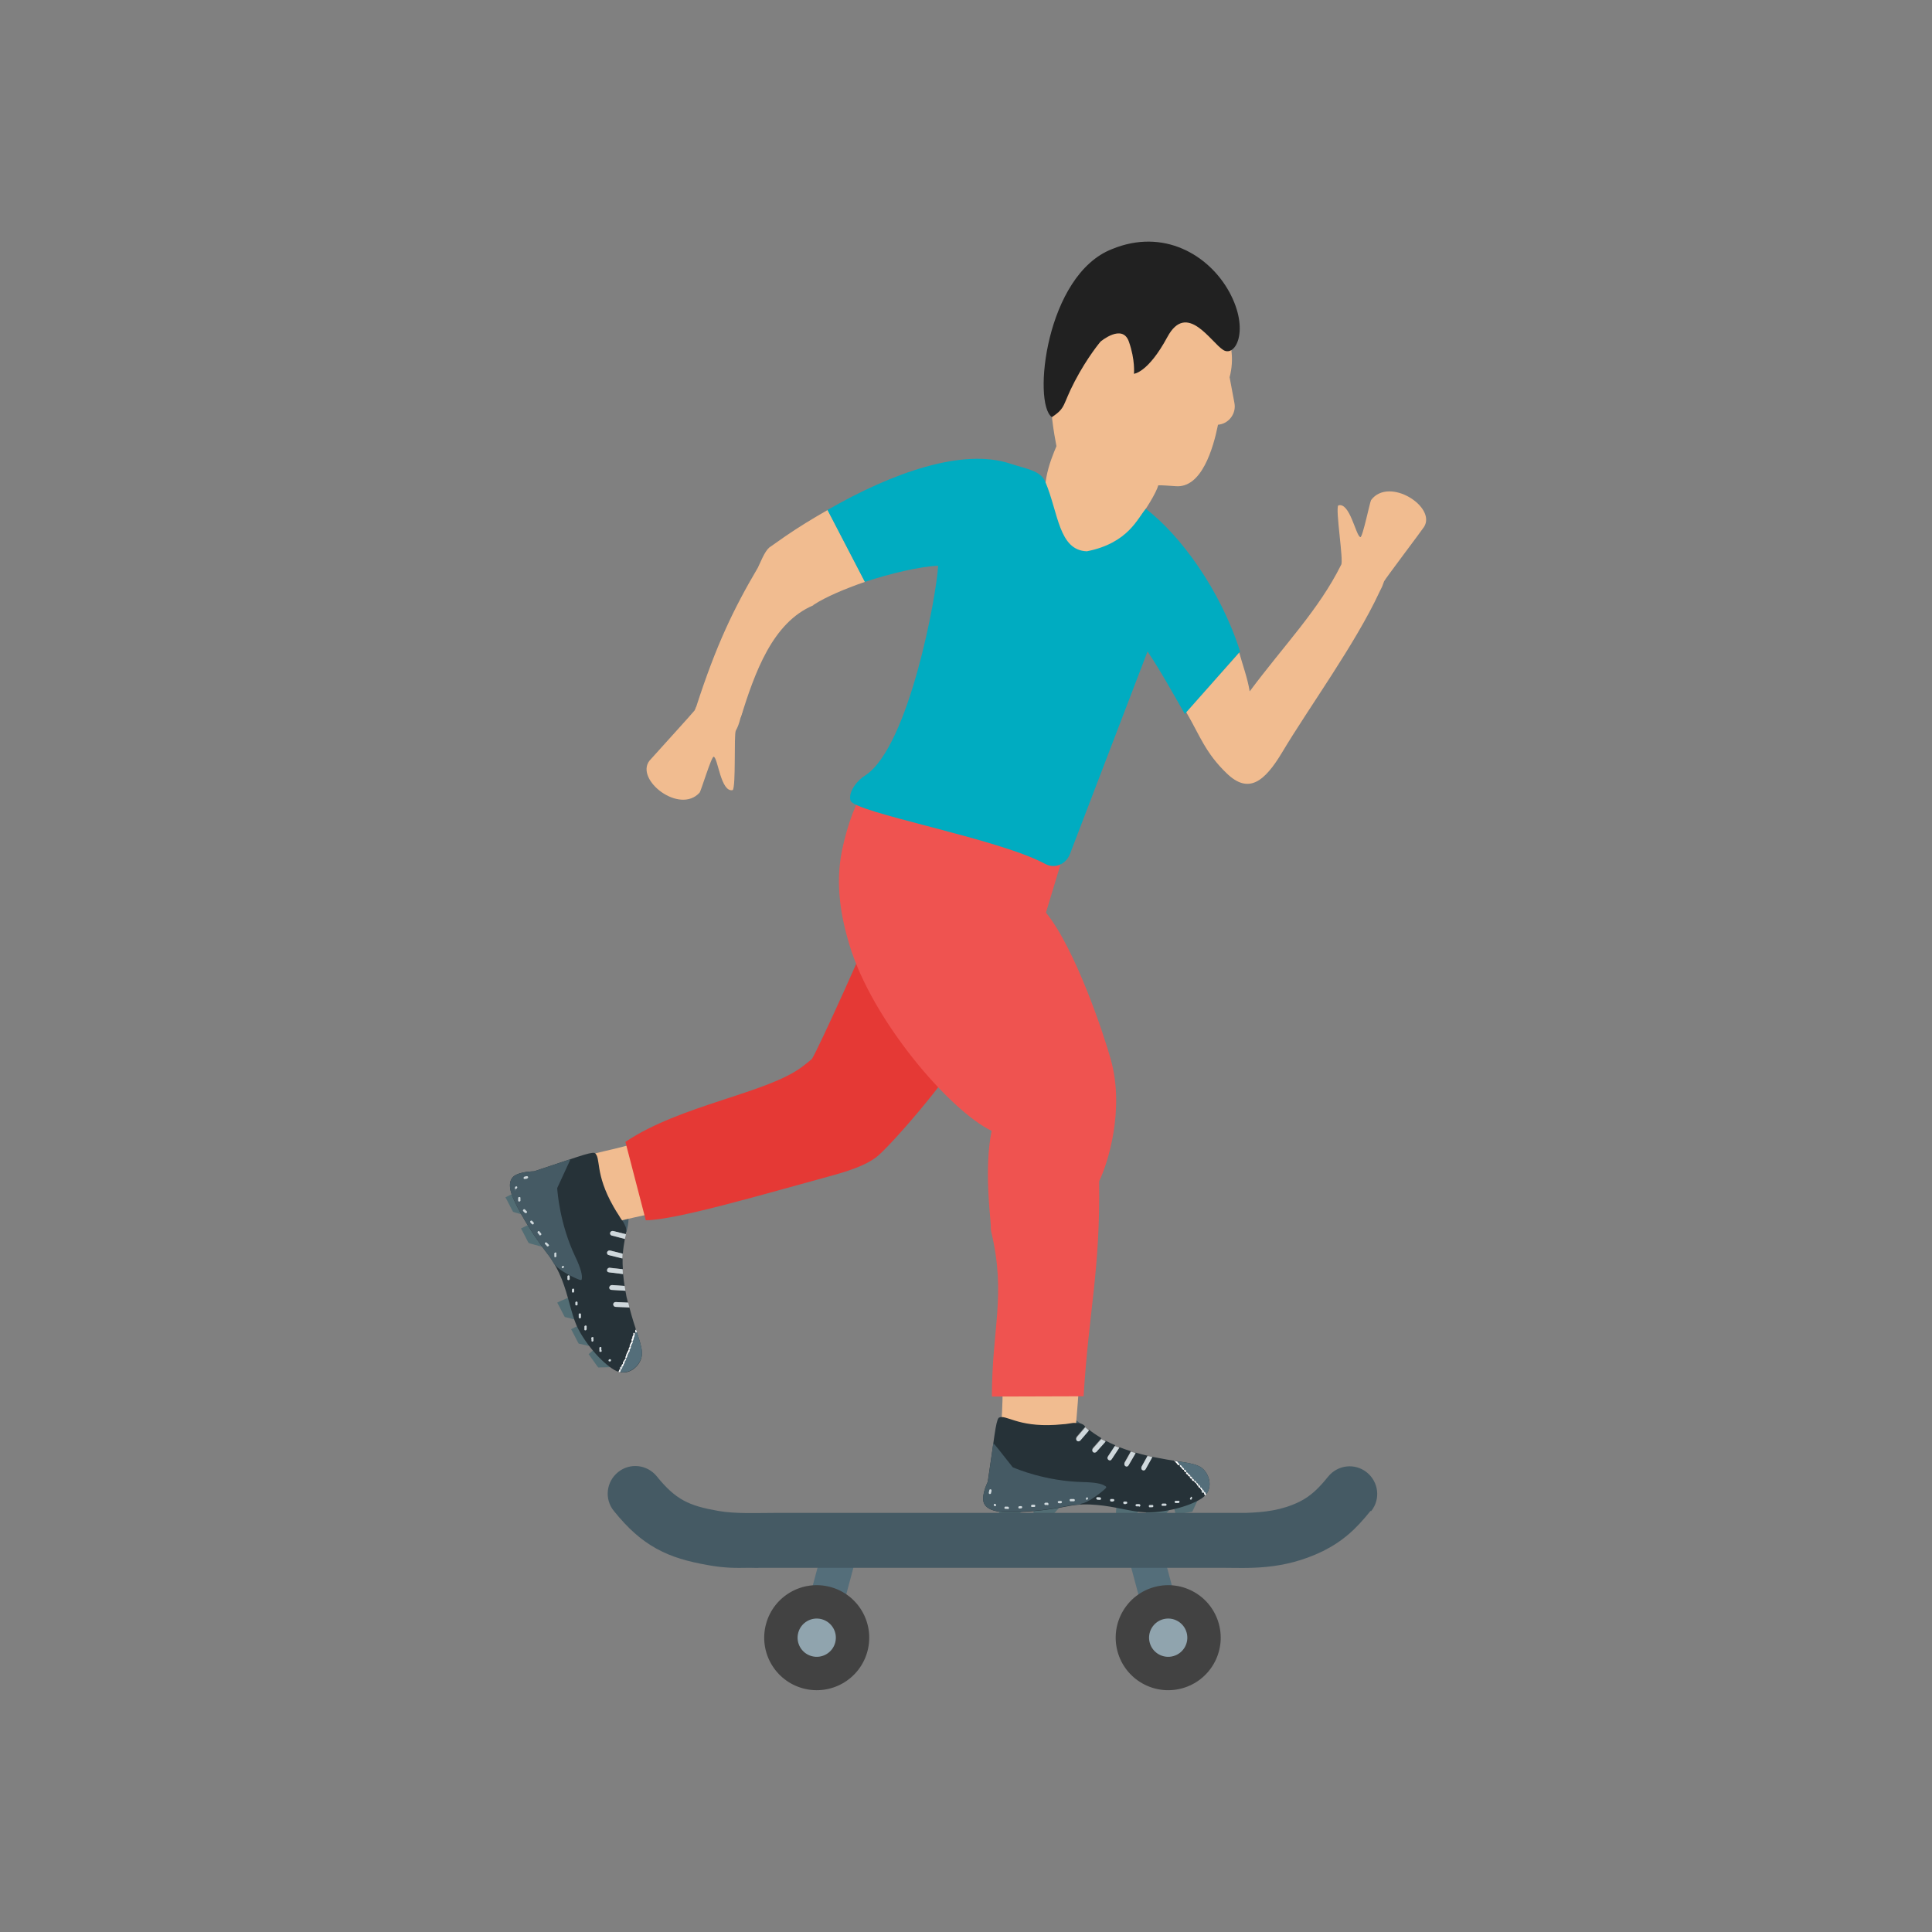 <?xml version="1.0" encoding="UTF-8"?>
<!DOCTYPE svg PUBLIC "-//W3C//DTD SVG 1.1//EN" "http://www.w3.org/Graphics/SVG/1.1/DTD/svg11.dtd">
<!-- Creator: CorelDRAW -->
<svg xmlns="http://www.w3.org/2000/svg" xml:space="preserve" width="6.827in" height="6.827in" style="shape-rendering:geometricPrecision; text-rendering:geometricPrecision; image-rendering:optimizeQuality; fill-rule:evenodd; clip-rule:evenodd"
viewBox="0 0 6.827 6.827"
 xmlns:xlink="http://www.w3.org/1999/xlink">
 <rect x="0" y="0" width="6.827" height="6.827" fill="#808080" stroke="none"/>
 <defs>
  <style type="text/css">
   <![CDATA[
    .fil15 {fill:none}
    .fil12 {fill:#212121}
    .fil3 {fill:#263238}
    .fil13 {fill:#424242}
    .fil5 {fill:#455A64}
    .fil6 {fill:#546E7A}
    .fil14 {fill:#90A4AE}
    .fil4 {fill:#CFD8DC}
    .fil11 {fill:#00ACC1;fill-rule:nonzero}
    .fil1 {fill:#455A64;fill-rule:nonzero}
    .fil2 {fill:#526D74;fill-rule:nonzero}
    .fil8 {fill:#CFD8DC;fill-rule:nonzero}
    .fil9 {fill:#E53935;fill-rule:nonzero}
    .fil10 {fill:#EF5350;fill-rule:nonzero}
    .fil0 {fill:#F1BC90;fill-rule:nonzero}
    .fil7 {fill:white;fill-rule:nonzero}
   ]]>
  </style>
 </defs>
 <g id="Layer_x0020_1">
  <g id="_467775520">
   <path id="_467748760" class="fil0" d="M2.874 2.139c-0.145,0.061 -0.207,0.239 -0.256,0.395 -0.081,0.04 -0.076,0.153 -0.123,0.119 -0.041,-0.029 -0.053,-0.099 -0.034,-0.158 0.07,-0.216 0.131,-0.343 0.217,-0.489 0.009,-0.018 0.023,-0.056 0.04,-0.071 0.019,-0.013 0.038,-0.027 0.057,-0.04 0.048,-0.033 0.099,-0.064 0.15,-0.093l0.132 0.254c-0.073,0.025 -0.14,0.054 -0.18,0.08 -0.001,0.001 -0.002,0.001 -0.003,0.002z"/>
   <g>
    <path id="_467748808" class="fil1" d="M3.714 5.065c4.72441e-005,-0 0.026,-0.024 0.023,-0.068 0.048,0.005 0.068,0.022 0.091,0.042 0.003,0.003 -0.011,0.012 -0.007,0.015 -0.034,0.047 -0.106,0.012 -0.107,0.012z"/>
    <path id="_467749384" class="fil0" d="M3.543 4.906c7.87402e-006,0.056 -0.003,0.112 -0.008,0.166l0.264 0.009c-0.001,-0.005 0.01,-0.12 0.013,-0.175l-0.269 0z"/>
    <path id="_467749360" class="fil2" d="M4.138 5.328l-0.028 0.033 -0.004 0.004 -0.006 0 -0.039 0 -0.012 0 0 -0.011 0 -0.026c0.032,0 0.083,-0.006 0.09,-0.001z"/>
    <path id="_467749072" class="fil2" d="M4.233 5.299l-0.017 0.037 -0.003 0.006 -0.007 0.001 -0.039 0.007 -0.012 0.002 -0.003 -0.01 -0.006 -0.025c0.023,-0.004 0.083,-0.017 0.085,-0.017z"/>
    <path id="_467749312" class="fil2" d="M4.03 5.333l-0.026 0.03 -0.004 0.004 -0.006 0 -0.039 0 -0.013 0 0.001 -0.011 0.002 -0.039c0.012,0 0.082,0.013 0.086,0.015z"/>
    <path id="_467748424" class="fil2" d="M3.75 5.32l-0.037 0.041 -0.004 0.004 -0.006 0 -0.039 0 -0.012 0 9.44882e-005 -0.011 0 -0.03c0.025,8.66142e-005 0.096,-0.006 0.098,-0.005z"/>
    <path id="_467748376" class="fil2" d="M3.616 5.334l-0.025 0.028 -0.004 0.004 -0.006 0 -0.039 0 -0.012 0 6.29921e-005 -0.011 0 -0.029c0.013,4.33071e-005 0.085,0.008 0.086,0.009z"/>
    <path id="_467748280" class="fil3" d="M3.491 5.235c0,0 -0.017,0.033 -0.017,0.061 -0,0.022 0.015,0.043 0.069,0.047 0,0 0.09,0.007 0.233,-0.021 0.034,-0.007 0.068,-0.007 0.1,-0.004 0.063,0.005 0.121,0.024 0.169,0.026 0.064,0.003 0.155,-0.019 0.201,-0.049 0.046,-0.03 0.029,-0.089 -0.002,-0.11 -0.013,-0.008 -0.032,-0.014 -0.067,-0.019 -0.035,-0.005 -0.07,-0.011 -0.105,-0.018l-0.024 0.043c-0.002,0.004 -0.007,0.006 -0.011,0.003 -0.004,-0.002 -0.005,-0.008 -0.003,-0.012l0.021 -0.038c-0.014,-0.003 -0.028,-0.007 -0.042,-0.011l-0.025 0.043c-0.002,0.004 -0.007,0.005 -0.011,0.003 -0.004,-0.003 -0.005,-0.008 -0.003,-0.012l0.022 -0.039c-0.013,-0.004 -0.027,-0.009 -0.04,-0.014l-0.027 0.041c-0.003,0.004 -0.008,0.005 -0.011,0.002 -0.004,-0.003 -0.005,-0.008 -0.002,-0.012l0.025 -0.038c-0.012,-0.005 -0.023,-0.01 -0.034,-0.016l-0.033 0.037c-0.003,0.004 -0.008,0.004 -0.012,0 -0.003,-0.003 -0.003,-0.009 -0,-0.012l0.03 -0.034c-0.015,-0.009 -0.03,-0.019 -0.044,-0.03l-0.031 0.036c-0.003,0.004 -0.008,0.004 -0.012,0 -0.003,-0.003 -0.003,-0.009 -0,-0.012l0.03 -0.035c-0.002,-0.002 -0.004,-0.004 -0.006,-0.006 -0.013,-0.008 -0.021,-0.006 -0.035,-0.007 -0.003,0 -0.006,0.001 -0.008,0.001 -0.007,0.001 -0.014,0.002 -0.02,0.003 -0.012,0.001 -0.024,0.002 -0.037,0.003 -0.136,0.008 -0.175,-0.039 -0.2,-0.025 -0.011,0.013 -0.016,0.077 -0.038,0.221z"/>
    <g>
     <path id="_467747992" class="fil4" d="M3.835 5.044l-0.03 0.035c-0.003,0.004 -0.003,0.009 0,0.012 0.003,0.003 0.008,0.003 0.012,-0l0.031 -0.036 -0.013 -0.011z"/>
     <path id="_467748136" class="fil4" d="M3.892 5.085l-0.03 0.034c-0.003,0.004 -0.003,0.009 0,0.012 0.003,0.003 0.008,0.003 0.012,-0l0.033 -0.037 -0.015 -0.008z"/>
     <path id="_467748184" class="fil4" d="M3.94 5.109l-0.025 0.038c-0.003,0.004 -0.002,0.009 0.002,0.012 0.004,0.003 0.009,0.002 0.011,-0.002l0.027 -0.041 -0.016 -0.006z"/>
     <path id="_467748112" class="fil4" d="M3.996 5.13l-0.022 0.039c-0.002,0.004 -0.001,0.01 0.003,0.012 0.004,0.003 0.009,0.001 0.011,-0.003l0.025 -0.043 -0.016 -0.005z"/>
     <path id="_467748088" class="fil4" d="M4.055 5.145l-0.021 0.038c-0.002,0.004 -0.001,0.01 0.003,0.012 0.004,0.002 0.009,0.001 0.011,-0.003l0.024 -0.043 -0.017 -0.004z"/>
    </g>
    <path id="_467747392" class="fil5" d="M3.51 5.1c-0.005,0.034 -0.011,0.078 -0.019,0.135 0,0 -0.017,0.033 -0.017,0.061 -0,0.02 0.012,0.039 0.055,0.045 0.004,0.001 0.009,0.001 0.013,0.001 0,0 0.023,0.002 0.064,3.14961e-005 0.013,-0.001 0.028,-0.002 0.045,-0.003 0.026,-0.002 0.057,-0.006 0.091,-0.012 0.011,-0.002 0.022,-0.004 0.033,-0.006 0.014,-0.003 0.028,-0.004 0.042,-0.005 0.001,-0.001 0.003,-0.002 0.005,-0.003 0.024,-0.003 0.074,-0.043 0.083,-0.052 0.002,-0.002 0.004,-0.004 0.004,-0.006 -1.1811e-005,-0.001 -0.001,-0.003 -0.004,-0.004 -0.01,-0.008 -0.035,-0.013 -0.079,-0.014 -0.131,-0.003 -0.235,-0.047 -0.244,-0.051 -0.001,-0 -0.003,-0.001 -0.004,-0.002l1.5748e-005 -1.1811e-005c-0.006,-0.007 -0.057,-0.073 -0.062,-0.078 -0.002,-0.002 -0.004,-0.004 -0.006,-0.006z"/>
    <path id="_467747344" class="fil6" d="M4.154 5.163c0.029,0.028 0.074,0.074 0.107,0.119 0.026,-0.032 0.01,-0.079 -0.017,-0.097 -0.013,-0.008 -0.032,-0.014 -0.067,-0.019 -0.008,-0.001 -0.015,-0.002 -0.023,-0.003z"/>
    <path id="_467747368" class="fil7" d="M4.259 5.284c0.001,-0.001 0.002,-0.003 0.003,-0.004l-2.75591e-005 -7.08661e-005c-8.66142e-005,-0 -0,-0 -0,-0l-0.001 -0.001 -0.001 -0.002 -0.001 -0.002 -0 -0.001c-0.002,-0.003 -0.006,-0 -0.004,0.003 9.84252e-005,0 0,0 0,0.001l0 0.001 0.001 0.002 0.001 0.002 0.001 0.001c0,0.001 0.001,0.001 0.001,0.001zm-0.101 -0.12l-0.005 -0.001c-0.001,0.001 -0.001,0.002 -0,0.003 0,0 0,0 0.001,0.001l0 0 0.001 0.001 0.001 0.001 0.001 0.001 0.001 0.001c0.002,0.002 0.006,-0.001 0.004,-0.004 -0,-0 -0,-0 -0,-0l-0.001 -0.001 -0.001 -0.001 -0.001 -0.001 -0 -0zm-0.005 -0.001l-0.005 -0.001 9.05512e-005 8.66142e-005 0.001 0.001c0.001,0.001 0.003,0.001 0.004,-0zm0.098 0.111c0.002,0.002 0.006,0 0.004,-0.003 -9.05512e-005,-0 -0,-0 -0,-0.001l-0.001 -0.001 -0.001 -0.002 -0.001 -0.002 -6.29921e-005 -8.26772e-005c-0.001,-0.001 -0.002,-0.001 -0.003,-0.001 -0.002,0.001 -0.002,0.003 -0.001,0.004l5.51181e-005 7.08661e-005 0.001 0.002 0.001 0.002 0.001 0.001zm-0.007 -0.009c0.002,0.003 0.006,-0 0.004,-0.003 -8.66142e-005,-0 -0,-0 -0,-0l-0 -0 -0.001 -0.002 -0.001 -0.002 -0.001 -0.001c-0.002,-0.002 -0.005,-0 -0.004,0.003 0,0 0,0.001 0.001,0.001l0.001 0.001 0.001 0.002 0.001 0.002 0 0zm-0.007 -0.008c0.002,0.002 0.006,5.90551e-005 0.004,-0.003 -0,-0 -0,-0 -0,-0.001l-0.001 -0.001 -0.001 -0.002 -0.001 -0.002 -0 -0c-0.002,-0.002 -0.005,7.87402e-006 -0.004,0.003 0,0 0,0 0,0.001l0 0 0.001 0.002 0.001 0.002 0.001 0.001zm-0.007 -0.008c0.002,0.002 0.005,-5.51181e-005 0.004,-0.003 -0,-0 -0,-0.001 -0,-0.001l-0.001 -0.001 -0.001 -0.002 -0.001 -0.001c-0.001,-0.001 -0.002,-0.001 -0.003,-0.001 -0,0 -0.001,0 -0.001,0.001 0.001,-0.001 0.001,-0.003 8.26772e-005,-0.004l-0.001 -0.001 -0.001 -0.001 -0.001 -0.001 -0 -0.001c-0.002,-0.002 -0.006,0 -0.004,0.003 9.05512e-005,0 0,0 0,0l0 0 0.001 0.001 0.001 0.001 0.001 0.001c0.001,0.001 0.002,0.001 0.003,0.001 0,-0 0.001,-0 0.001,-0.001 -0.001,0.001 -0.001,0.003 -9.44882e-005,0.004l0.001 0.001 0.001 0.001 0.001 0.002zm-0.014 -0.016c0.001,0.001 0.002,0.001 0.003,0 0.001,-0.001 0.001,-0.003 0,-0.004l-0.001 -0.001 -0.001 -0.001 -0.001 -0.001c-0.001,-0.001 -0.001,-0.001 -0.002,-0.001 -0.002,0 -0.003,0.003 -0.002,0.005l0.001 0.001 0.001 0.001 0.001 0.001zm-0.007 -0.008c0.002,0.002 0.005,-4.33071e-005 0.004,-0.003 -0,-0 -0,-0.001 -0.001,-0.001l-0 -0 -0.001 -0.001 -0.001 -0.001 -0.001 -0.001c-0,-0 -0.001,-0.001 -0.002,-0.001 -0.002,-0 -0.004,0.003 -0.002,0.005l0.001 0.001 0.001 0.001 0.001 0.001 0 0zm-0.007 -0.008c0.002,0.002 0.005,-0 0.004,-0.003 -0,-0 -0,-0.001 -0.001,-0.001l-0.001 -0.001 -0.001 -0.001 -0.001 -0.001 -0 -0c-0.001,-0.001 -0.003,-0.001 -0.004,-2.3622e-005 0.001,-0.001 0.001,-0.003 -4.72441e-005,-0.004l-0.001 -0.001 -0.001 -0.001 -0.001 -0.001 -0 -0c-0.002,-0.002 -0.005,0.001 -0.004,0.003 0,0 0,0 0,0.001l0 0 0.001 0.001 0.001 0.001 0.001 0.001c0.001,0.001 0.002,0.001 0.003,0.001 0,-0 0.001,-0 0.001,-0.001 -0.001,0.001 -0.001,0.003 3.14961e-005,0.004l0 0 0.001 0.001 0.001 0.001 0.001 0.001zm-0.015 -0.016c0.001,0.001 0.002,0.001 0.003,0.001 0.002,-0.001 0.003,-0.003 0.001,-0.005l-0.001 -0.001 -0.001 -0.001 -0.001 -0.001 -0 -0c-0.002,-0.002 -0.005,0 -0.004,0.003 0,0 0,0 0,0.001l0 0 0.001 0.001 0.001 0.001 0.001 0.001zm-0.007 -0.008c0.001,0.001 0.001,0.001 0.002,0.001 0.002,-0 0.003,-0.003 0.001,-0.005l-0.001 -0.001 -0.001 -0.001 -0.001 -0.001 -0.001 -0.001c-0.002,-0.002 -0.005,0 -0.004,0.003 0,0 0,0.001 0.001,0.001l0.001 0.001 0.001 0.001 0.001 0.001 0.001 0.001zm-0.008 -0.008c0,0 0.001,0.001 0.002,0.001 0.002,-9.84252e-005 0.003,-0.003 0.002,-0.005l-0 -0 -0.001 -0.001 -0.001 -0.001 -0.001 -0.001c-0.002,-0.002 -0.005,0 -0.004,0.003 0,0 0,0.001 0.001,0.001l0.001 0.001 0.001 0.001 0.001 0.001 0 0zm-0.008 -0.008c0.001,0.001 0.002,0.001 0.003,0 0.001,-0.001 0.001,-0.003 0,-0.004l-0.001 -0.001 -0.001 -0.001 -0.001 -0.001 -0.001 -0.001c-0.002,-0.002 -0.006,0.001 -0.004,0.004 0,0 0,0 0,0l0.001 0.001 0.001 0.001 0.001 0.001 0.001 0.001z"/>
    <path id="_467747704" class="fil8" d="M3.502 5.269l3.93701e-006 -1.5748e-005 0 0 -3.93701e-006 1.5748e-005zm0.75 0.005c0.004,-0.003 0.001,-0.008 -0.003,-0.008 -0.001,0 -0.001,0 -0.001,0.001l-0 9.05512e-005 -0 0 -0 0 -0 0 -0 0 -0 0 -0 0 -0 0 -0 0 -0 0 -0 0 -0 0 -0 0 -0 0 -0 0 -0 0 -0 0 -0 0 -0 0 -0 0 -0 0 -0 0 -0 0 -0 0 -0 0 -5.51181e-005 3.54331e-005c-0.003,0.002 -0.002,0.007 0.001,0.008 0.001,0 0.002,3.14961e-005 0.003,-0.001l5.90551e-005 -3.93701e-005 0 -0 0 -0 0 -0 0 -0 0 -0 0 -0 0 -0 0 -0 0 -0 0 -0 0 -0 0 -0 0 -0 0 -0 0 -0 0 -0 0 -0 0 -0 0 -0 0 -0 0 -0 0 -0 0 -0 0 -0 0 -9.05512e-005zm-0.042 0.023c0.004,-0.001 0.003,-0.008 -0.001,-0.008 -0,-2.3622e-005 -0.001,3.54331e-005 -0.001,0l-0 8.26772e-005 -0 9.05512e-005 -0 8.66142e-005 -0 8.66142e-005 -0 8.66142e-005 -0 9.05512e-005 -0 8.66142e-005 -0 8.66142e-005 -0 9.05512e-005 -0 9.05512e-005 -0 9.05512e-005 -0 8.66142e-005 -0 9.05512e-005 -0 9.05512e-005 -0 9.05512e-005 -0 9.05512e-005 -0 9.05512e-005 -0 9.44882e-005 -0 9.05512e-005 -0 9.44882e-005 -0 9.44882e-005 -0 9.05512e-005 -0 9.44882e-005 -0 9.44882e-005 -0 9.44882e-005 -0 9.84252e-005 -0 9.44882e-005 -0 4.72441e-005c-0.001,0 -0.002,0.001 -0.003,0.003 -0.001,0.003 0.002,0.006 0.005,0.005l0 -5.11811e-005 0 -9.84252e-005 0 -9.44882e-005 0 -9.84252e-005 0 -9.44882e-005 0 -9.44882e-005 0 -9.44882e-005 0 -9.84252e-005 0 -9.05512e-005 0 -9.44882e-005 0 -9.44882e-005 0 -9.44882e-005 0 -9.05512e-005 0 -9.44882e-005 0 -9.05512e-005 0 -9.44882e-005 0 -9.05512e-005 0 -9.44882e-005 0 -9.05512e-005 0 -9.05512e-005 0 -9.05512e-005 0 -9.05512e-005 0 -9.05512e-005 0 -9.05512e-005 0 -9.05512e-005 0 -8.66142e-005 0 -9.05512e-005 0 -8.26772e-005zm-0.045 0.014c0.004,-0.001 0.004,-0.008 -0,-0.008 -0,-5.11811e-005 -0.001,-2.3622e-005 -0.001,9.05512e-005l-0 5.90551e-005 -0.001 0 -0.001 0 -0.001 0 -0.001 0 -0.001 0 -0.001 0 -0.001 0 -0.001 0 -0.001 0 -0.001 0 -0 0c-0.002,0 -0.003,0.002 -0.003,0.004 -6.69291e-005,0.003 0.002,0.005 0.005,0.004l0 -0 0.001 -0 0.001 -0 0.001 -0 0.001 -0 0.001 -0 0.001 -0 0.001 -0 0.001 -0 0.001 -0 0.001 -0 0 -5.51181e-005zm-0.046 0.01c0.001,-0 0.002,-0.001 0.003,-0.002 0.001,-0.003 -0.001,-0.006 -0.004,-0.006l-0.001 8.66142e-005 -0.001 0 -0.001 0 -0.001 0 -0.001 0 -0.001 0 -0.001 0 -0.001 0 -0.001 0 -0.001 0c-0.004,0.001 -0.005,0.007 -0.001,0.008 0.001,0 0.001,0 0.002,0l0.001 -0 0.001 -0 0.001 -0 0.001 -0 0.001 -0 0.001 -0 0.001 -0 0.001 -0 0.001 -0 0.001 -8.26772e-005zm-0.047 0.005c0.004,-0 0.005,-0.006 0.001,-0.008 -0,-0 -0.001,-0 -0.001,-0l-0.001 2.75591e-005 -0.001 3.14961e-005 -0.001 3.14961e-005 -0.001 3.14961e-005 -0.001 2.75591e-005 -0.001 2.3622e-005 -0.001 2.3622e-005 -0.001 1.9685e-005 -0.001 1.9685e-005 -0 3.93701e-006c-0.004,0 -0.005,0.006 -0.001,0.008 0,0 0.001,0 0.002,0l0 -3.93701e-006 0.001 -1.9685e-005 0.001 -1.9685e-005 0.001 -2.3622e-005 0.001 -2.75591e-005 0.001 -2.75591e-005 0.001 -2.75591e-005 0.001 -3.14961e-005 0.001 -3.54331e-005 0.001 -2.75591e-005zm-0.047 -0.002c0.001,9.44882e-005 0.002,-0 0.003,-0.001 0.003,-0.002 0.002,-0.007 -0.002,-0.008l-0.001 -6.69291e-005 -0.001 -0 -0.001 -0 -0.001 -0 -0.001 -0 -0.001 -0 -0.001 -0 -0.001 -0 -0.001 -0 -0 -3.93701e-005c-0.002,-0 -0.003,0.001 -0.004,0.002 -0.001,0.003 9.84252e-005,0.006 0.003,0.006l0 4.72441e-005 0.001 0 0.001 0 0.001 0 0.001 0 0.001 0 0.001 0 0.001 0 0.001 0 0.001 6.69291e-005zm-0.046 -0.01c0.002,0 0.004,-0.001 0.004,-0.002 0.001,-0.002 -0,-0.005 -0.003,-0.006l-0 -7.87402e-005 -0.001 -0 -0.001 -0 -0.001 -0 -0.001 -0 -0.001 -0 -0.001 -0 -0 -4.33071e-005c-0.004,-0.001 -0.007,0.005 -0.003,0.008 0,0 0.001,0 0.001,0.001l0 3.93701e-005 0.001 0 0.001 0 0.001 0 0.001 0 0.001 0 0.001 0 0 7.48031e-005zm-0.046 -0.009c0.003,0.001 0.006,-0.003 0.004,-0.006 -0.001,-0.001 -0.002,-0.002 -0.003,-0.002l-0 -5.90551e-005 -0.001 -0 -0.001 -0 -0.001 -0 -0.001 -0 -0.001 -0 -0.001 -0 -0.001 -0 -0 -2.3622e-005c-0.004,-0.001 -0.006,0.005 -0.003,0.008 0,0 0.001,0 0.002,0.001l0 2.3622e-005 0.001 0 0.001 0 0.001 0 0.001 0 0.001 0 0.001 0 0.001 0 0 5.90551e-005zm-0.046 -0.005c0.001,6.29921e-005 0.002,-0 0.002,-0.001 0.003,-0.002 0.002,-0.007 -0.002,-0.008l-0.001 -5.51181e-005 -0.001 -5.51181e-005 -0.001 -5.51181e-005 -0.001 -5.51181e-005 -0.001 -5.11811e-005 -0.001 -5.11811e-005 -0.001 -4.72441e-005 -0.001 -5.11811e-005 -0.001 -4.33071e-005 -0 -2.75591e-005c-0.004,-0 -0.006,0.005 -0.002,0.008 0.001,0 0.001,0.001 0.002,0.001l0 2.75591e-005 0.001 4.33071e-005 0.001 4.72441e-005 0.001 4.72441e-005 0.001 5.11811e-005 0.001 5.11811e-005 0.001 5.11811e-005 0.001 5.51181e-005 0.001 5.51181e-005 0.001 5.90551e-005zm-0.046 -0.001c0.004,-0 0.005,-0.007 0.001,-0.008 -0,-0 -0.001,-0 -0.001,-0l-0 1.5748e-005 -0 2.3622e-005 -0 1.9685e-005 -0 2.3622e-005 -0 2.3622e-005 -0 2.3622e-005 -0 2.3622e-005 -0 2.3622e-005 -0 2.75591e-005 -0 2.3622e-005 -0 2.75591e-005 -0 2.3622e-005 -0 2.75591e-005 -0 2.75591e-005 -0 2.3622e-005 -0 2.75591e-005 -0 2.75591e-005 -0 2.3622e-005c-0.004,0 -0.005,0.006 -0.002,0.008 0.001,0 0.001,0.001 0.002,0.001l0 -2.3622e-005 0 -2.75591e-005 0 -2.75591e-005 0 -2.3622e-005 0 -2.75591e-005 0 -2.75591e-005 0 -2.3622e-005 0 -2.3622e-005 0 -2.75591e-005 0 -2.3622e-005 0 -2.3622e-005 0 -2.3622e-005 0 -2.3622e-005 0 -1.9685e-005 0 -2.3622e-005 0 -2.3622e-005 0 -1.9685e-005 0 -1.5748e-005zm-0.046 0.006c0.002,-0 0.003,-0.002 0.003,-0.004 -5.90551e-005,-0.003 -0.002,-0.004 -0.005,-0.004l-0 2.75591e-005 -0.001 0 -0.001 0 -0.001 0 -0.001 0 -0.001 0 -0.001 0 -0.001 0 -0.001 0 -0.001 0 -0.001 8.26772e-005c-0.002,0 -0.003,0.001 -0.003,0.003 -0.001,0.003 0.002,0.006 0.004,0.005l0.001 -8.66142e-005 0.001 -0 0.001 -0 0.001 -0 0.001 -0 0.001 -0 0.001 -0 0.001 -0 0.001 -0 0.001 -0 0 -2.75591e-005zm-0.046 0.007c0.004,-0.001 0.005,-0.006 0.001,-0.008 -0.001,-0 -0.001,-0.001 -0.002,-0l-0.001 0 -0.001 0 -0.001 0 -0.001 0 -0.001 0 -0.001 0 -0.001 0 -0 3.93701e-005c-0.001,0 -0.002,0.001 -0.003,0.002 -0.001,0.003 0.001,0.006 0.004,0.006l0 -4.33071e-005 0.001 -0 0.001 -0 0.001 -0 0.001 -0 0.001 -0 0.001 -0 0.001 -0zm-0.047 0.007c0.002,-0 0.003,-0.002 0.003,-0.004 0,-0.003 -0.002,-0.005 -0.004,-0.005l-0.001 0 -0.001 0 -0.001 0 -0.001 0 -0.001 0 -0.001 0 -0.001 8.26772e-005c-0.001,0 -0.002,0.001 -0.003,0.002 -0.002,0.003 0.001,0.007 0.004,0.006l0.001 -8.26772e-005 0.001 -0 0.001 -0 0.001 -0 0.001 -0 0.001 -0 0.001 -0zm-0.047 0.006c0.002,-0 0.003,-0.001 0.003,-0.003 0.001,-0.003 -0.001,-0.005 -0.004,-0.005l-0.001 7.48031e-005 -0.001 0 -0.001 0 -0.001 0 -0.001 0 -0.001 0 -0.001 6.29921e-005c-0.001,0 -0.002,0.001 -0.003,0.002 -0.002,0.003 0,0.007 0.004,0.006l0.001 -6.29921e-005 0.001 -0 0.001 -0 0.001 -0 0.001 -0 0.001 -0 0.001 -7.87402e-005zm-0.047 0.005c0.002,-0 0.003,-0.001 0.004,-0.003 0.001,-0.003 -0.002,-0.005 -0.004,-0.005l-0 1.9685e-005 -0.001 0 -0.001 9.84252e-005 -0.001 9.84252e-005 -0.001 9.84252e-005 -0.001 9.44882e-005 -0.001 9.44882e-005 -0 1.1811e-005c-0.004,0 -0.005,0.006 -0.001,0.008 0.001,0 0.001,0 0.002,0l0 -7.87402e-006 0.001 -9.44882e-005 0.001 -9.84252e-005 0.001 -9.84252e-005 0.001 -9.84252e-005 0.001 -0 0.001 -0 0 -1.5748e-005zm-0.047 0.003c0.002,0 0.003,-0.001 0.004,-0.003 0.001,-0.003 -0.001,-0.006 -0.004,-0.006l-3.14961e-005 0 -0.001 -1.1811e-005 -0.001 -1.5748e-005 -0.001 -2.3622e-005 -0.001 -2.75591e-005 -0.001 -3.54331e-005 -0.001 -3.93701e-005 -0.001 -4.33071e-005 -0.001 -4.72441e-005c-0.003,-0 -0.005,0.004 -0.003,0.007 0.001,0.001 0.002,0.001 0.003,0.001l0.001 4.72441e-005 0.001 4.72441e-005 0.001 4.33071e-005 0.001 3.54331e-005 0.001 2.75591e-005 0.001 2.3622e-005 0.001 1.9685e-005 0.001 1.1811e-005 3.14961e-005 0zm-0.047 -0.011c0.004,0.002 0.008,-0.003 0.005,-0.006 -0,-0 -0.001,-0.001 -0.001,-0.001l-0 -0 -0 -0 -0 -0 -0 -0 -0 -0 -0 -0 -0 -0 -0 -0 -0 -0 -0 -0 -0 -0 -0 -0 -0 -0 -0 -0 -0 -0 -0 -0 -6.29921e-005 -5.90551e-005c-0.001,-0.001 -0.003,-0.001 -0.004,-0.001 -0.003,0.001 -0.003,0.005 -0.001,0.007l0 0 0 0 0 0 0 0 0 0 0 0 0 0 0 0 0 0 0 0 0 0 0 0 0 0 0 0 0 0 0 0 0 0zm-0.01 -0.053c-0.001,0.002 -0.002,0.005 -0.002,0.007 -0,0.001 -0,0.001 -0.001,0.002 -0.003,0.003 -0.008,0.001 -0.007,-0.004 0.001,-0.003 0.001,-0.006 0.002,-0.009 0.001,-0.003 0.005,-0.003 0.007,-0.001 0.001,0.001 0.001,0.003 0,0.004m-3.93701e-006 7.87402e-006l3.93701e-006 -7.87402e-006 -7.87402e-006 2.3622e-005"/>
   </g>
   <g>
    <path id="_467747776" class="fil1" d="M2.139 4.262c0,-5.51181e-005 0.033,0.012 0.071,-0.01 0.017,0.045 0.011,0.071 0.004,0.1 -0.001,0.004 -0.016,-0.004 -0.017,0 -0.057,-0.009 -0.058,-0.09 -0.058,-0.091z"/>
    <path id="_467747752" class="fil0" d="M2.296 4.29c-0.038,0.008 -0.072,0.016 -0.098,0.022 -0.039,0.005 -0.072,0.009 -0.074,0.009l-0.039 -0.229 0.021 -0.017c0.031,-0.008 0.081,-0.018 0.139,-0.035l0.051 0.249z"/>
    <path id="_467747248" class="fil2" d="M2.093 4.759l-0.042 -0.01 -0.006 -0.001 -0.003 -0.005 -0.018 -0.035 -0.006 -0.011 0.01 -0.005 0.023 -0.011c0.014,0.028 0.042,0.071 0.041,0.08z"/>
    <path id="_467746432" class="fil2" d="M2.161 4.831l-0.041 0.001 -0.006 0 -0.004 -0.005 -0.023 -0.032 -0.007 -0.01 0.008 -0.007 0.02 -0.017c0.014,0.019 0.053,0.067 0.053,0.069z"/>
    <path id="_467746360" class="fil2" d="M2.04 4.665l-0.039 -0.01 -0.005 -0.001 -0.003 -0.005 -0.018 -0.035 -0.006 -0.011 0.01 -0.005 0.035 -0.015c0.005,0.011 0.025,0.079 0.025,0.084z"/>
    <path id="_467747056" class="fil2" d="M1.927 4.409l-0.054 -0.015 -0.005 -0.002 -0.003 -0.005 -0.018 -0.035 -0.006 -0.011 0.01 -0.005 0.027 -0.013c0.011,0.022 0.049,0.083 0.048,0.086z"/>
    <path id="_467746768" class="fil2" d="M1.854 4.294l-0.036 -0.01 -0.005 -0.002 -0.003 -0.005 -0.018 -0.035 -0.006 -0.011 0.01 -0.005 0.026 -0.013c0.006,0.011 0.031,0.079 0.031,0.081z"/>
    <path id="_467746576" class="fil3" d="M1.887 4.139c0,0 -0.037,-0 -0.063,0.012 -0.02,0.01 -0.032,0.032 -0.011,0.082 0,0 0.034,0.084 0.123,0.199 0.021,0.028 0.037,0.058 0.049,0.088 0.023,0.058 0.033,0.119 0.052,0.163 0.026,0.058 0.086,0.13 0.134,0.158 0.047,0.028 0.093,-0.014 0.097,-0.051 0.002,-0.015 -0.002,-0.035 -0.013,-0.068 -0.011,-0.033 -0.022,-0.067 -0.031,-0.102l-0.049 -0.002c-0.005,-0 -0.008,-0.004 -0.008,-0.009 0,-0.005 0.005,-0.008 0.009,-0.008l0.043 0.002c-0.004,-0.014 -0.007,-0.028 -0.009,-0.042l-0.049 -0.003c-0.005,-0 -0.008,-0.004 -0.008,-0.009 0.001,-0.005 0.005,-0.008 0.01,-0.008l0.044 0.003c-0.002,-0.014 -0.004,-0.028 -0.005,-0.042l-0.049 -0.006c-0.005,-0.001 -0.008,-0.005 -0.007,-0.009 0.001,-0.005 0.005,-0.008 0.01,-0.007l0.045 0.005c-0.001,-0.013 -0.001,-0.025 -0.001,-0.038l-0.048 -0.012c-0.005,-0.001 -0.007,-0.006 -0.006,-0.01 0.001,-0.004 0.006,-0.007 0.011,-0.006l0.044 0.011c0.001,-0.017 0.004,-0.035 0.007,-0.052l-0.046 -0.012c-0.005,-0.001 -0.007,-0.006 -0.006,-0.01 0.001,-0.004 0.006,-0.007 0.011,-0.006l0.044 0.011c0.001,-0.003 0.001,-0.005 0.002,-0.008 0.001,-0.015 -0.004,-0.022 -0.01,-0.034 -0.002,-0.002 -0.003,-0.005 -0.005,-0.007 -0.004,-0.006 -0.008,-0.011 -0.011,-0.017 -0.007,-0.01 -0.013,-0.021 -0.019,-0.031 -0.068,-0.119 -0.043,-0.174 -0.067,-0.19 -0.016,-0.004 -0.076,0.02 -0.214,0.065z"/>
    <g>
     <path id="_467746984" class="fil4" d="M2.211 4.361l-0.044 -0.011c-0.005,-0.001 -0.009,0.001 -0.011,0.006 -0.001,0.004 0.001,0.009 0.006,0.01l0.046 0.012 0.004 -0.016z"/>
     <path id="_467746960" class="fil4" d="M2.2 4.43l-0.044 -0.011c-0.005,-0.001 -0.009,0.001 -0.011,0.006 -0.001,0.004 0.001,0.009 0.006,0.01l0.048 0.012 0.001 -0.017z"/>
     <path id="_467746936" class="fil4" d="M2.2 4.485l-0.045 -0.005c-0.005,-0.001 -0.009,0.003 -0.01,0.007 -0.001,0.005 0.002,0.009 0.007,0.009l0.049 0.006 -0.001 -0.017z"/>
     <path id="_467778592" class="fil4" d="M2.207 4.544l-0.044 -0.003c-0.005,-0 -0.009,0.003 -0.01,0.008 -0.001,0.005 0.003,0.009 0.008,0.009l0.049 0.003 -0.003 -0.017z"/>
     <path id="_467778640" class="fil4" d="M2.219 4.603l-0.043 -0.002c-0.005,-0 -0.009,0.003 -0.009,0.008 -0,0.005 0.003,0.008 0.008,0.009l0.049 0.002 -0.004 -0.017z"/>
    </g>
    <path id="_467778856" class="fil5" d="M2.016 4.096c-0.032,0.011 -0.075,0.025 -0.129,0.043 0,0 -0.037,-0 -0.063,0.012 -0.018,0.009 -0.03,0.029 -0.016,0.07 0.001,0.004 0.003,0.008 0.005,0.012 0,0 0.009,0.021 0.029,0.058 0.006,0.011 0.014,0.024 0.023,0.039 0.014,0.022 0.031,0.048 0.051,0.076 0.006,0.009 0.013,0.018 0.02,0.027 0.009,0.011 0.016,0.023 0.023,0.035 0.002,0.001 0.003,0.002 0.004,0.003 0.014,0.02 0.072,0.047 0.084,0.051 0.003,0.001 0.005,0.001 0.007,0.001 0.001,-0.001 0.002,-0.002 0.002,-0.005 0.002,-0.013 -0.004,-0.037 -0.023,-0.077 -0.056,-0.118 -0.063,-0.231 -0.064,-0.241 -0,-0.001 -1.9685e-005,-0.003 0.001,-0.004l1.5748e-005 7.87402e-006c0.004,-0.009 0.039,-0.084 0.042,-0.091 0.001,-0.003 0.002,-0.005 0.003,-0.008z"/>
    <path id="_467777992" class="fil6" d="M2.248 4.699c-0.012,0.039 -0.033,0.099 -0.059,0.149 0.04,0.009 0.075,-0.026 0.079,-0.059 0.002,-0.015 -0.002,-0.035 -0.013,-0.068 -0.002,-0.007 -0.005,-0.015 -0.007,-0.022z"/>
    <path id="_467778136" class="fil7" d="M2.186 4.848c0.002,0 0.003,0.001 0.005,0.001l5.11811e-005 -5.90551e-005c0,-0 0,-0 0,-0l0 -0.001 0.001 -0.002 0.001 -0.002 0 -0.001c0.001,-0.003 -0.002,-0.005 -0.005,-0.003 -0,0 -0,0 -0,0.001l-0 0.001 -0.001 0.002 -0.001 0.002 -0 0.001c-0,0.001 -0,0.001 -0,0.002zm0.063 -0.144l-0.001 -0.005c-0.001,-0 -0.002,0 -0.003,0.001 -0,0 -0,0 -0,0.001l-7.48031e-005 0 -0 0.001 -0 0.001 -0 0.001 -0 0.001c-0.001,0.003 0.003,0.005 0.005,0.002 9.05512e-005,-0 0,-0 0,-0.001l0 -0.001 0 -0.001 0 -0.001 5.51181e-005 -0zm-0.002 -0.005l-0.001 -0.004 -3.93701e-005 0 -0 0.001c-0,0.001 0,0.003 0.002,0.003zm-0.056 0.137c-0.001,0.003 0.002,0.005 0.005,0.003 0,-0 0,-0 0,-0.001l0.001 -0.001 0.001 -0.002 0.001 -0.002 4.72441e-005 -9.44882e-005c0,-0.001 0,-0.002 -0,-0.003 -0.001,-0.001 -0.004,-0.001 -0.004,0.001l-3.93701e-005 7.87402e-005 -0.001 0.002 -0.001 0.002 -0.001 0.001zm0.005 -0.01c-0.001,0.003 0.003,0.005 0.005,0.002 0,-0 0,-0 0,-0l0 -0 0.001 -0.002 0.001 -0.002 0.001 -0.001c0.001,-0.003 -0.002,-0.005 -0.004,-0.003 -0,0 -0,0.001 -0.001,0.001l-0.001 0.001 -0.001 0.002 -0.001 0.002 -0 0zm0.005 -0.01c-0.001,0.003 0.002,0.005 0.005,0.003 0,-0 0,-0 0,-0.001l0 -0.001 0.001 -0.002 0.001 -0.002 0 -0c0.001,-0.003 -0.002,-0.005 -0.005,-0.003 -0,0 -0,0 -0,0.001l-0 0 -0.001 0.002 -0.001 0.002 -0 0.001zm0.004 -0.01c-0.001,0.003 0.002,0.005 0.005,0.003 0,-0 0,-0 0,-0.001l0.001 -0.002 0.001 -0.002 0.001 -0.001c0,-0.001 0,-0.002 -0.001,-0.003 -0,-0 -0.001,-0 -0.001,-0.001 0.001,0 0.003,-0 0.004,-0.002l0 -0.001 0.001 -0.002 0.001 -0.002 0 -0.001c0.001,-0.003 -0.003,-0.005 -0.005,-0.002 -0,0 -0,0 -0,0.001l-0 0.001 -0.001 0.002 -0.001 0.002 -0 0.001c-0,0.001 -0,0.002 0.001,0.003 0,0 0.001,0 0.001,0.001 -0.001,-0 -0.003,0 -0.003,0.002l-0.001 0.001 -0.001 0.002 -0.001 0.002zm0.008 -0.02c-0,0.001 0,0.003 0.001,0.003 0.001,0.001 0.003,-1.9685e-005 0.004,-0.002l0.001 -0.002 0.001 -0.002 0.001 -0.002c0,-0.001 0,-0.002 -0,-0.002 -0.001,-0.002 -0.004,-0.002 -0.005,0.001l-0.001 0.002 -0.001 0.002 -0.001 0.002zm0.004 -0.01c-0.001,0.003 0.002,0.005 0.005,0.003 0,-0 0,-0.001 0.001,-0.001l0 -0 0.001 -0.002 0.001 -0.002 0 -0.001c0,-0.001 0,-0.001 1.9685e-005,-0.002 -0.001,-0.002 -0.004,-0.002 -0.005,0l-0 0.001 -0.001 0.002 -0.001 0.002 -0 0zm0.004 -0.01c-0.001,0.003 0.002,0.005 0.005,0.002 0,-0 0,-0.001 0.001,-0.001l0 -0.001 0.001 -0.002 0.001 -0.002 0 -0.001c0.001,-0.001 -0,-0.003 -0.002,-0.003 0.001,0 0.003,-0 0.003,-0.002l0 -0.001 0.001 -0.002 0.001 -0.002 0 -0c0.001,-0.003 -0.003,-0.005 -0.005,-0.002 -0,0 -0,0 -0,0.001l-0 0 -0.001 0.002 -0.001 0.002 -0 0.001c-0,0.001 -9.44882e-005,0.002 0.001,0.003 0,0 0.001,0 0.001,0 -0.001,-0 -0.003,0 -0.003,0.002l-0 0.001 -0.001 0.002 -0.001 0.002 -0 0.001zm0.007 -0.02c-0,0.001 -0,0.002 0.001,0.003 0.001,0.001 0.004,0.001 0.005,-0.001l0 -0.001 0.001 -0.002 0.001 -0.002 0 -0c0.001,-0.003 -0.003,-0.005 -0.005,-0.002 -0,0 -0,0 -0,0.001l-0 0 -0.001 0.002 -0.001 0.002 -0 0.001zm0.004 -0.01c-0,0.001 -0,0.002 0,0.002 0.001,0.002 0.004,0.001 0.005,-0.001l0 -0.001 0.001 -0.002 0.001 -0.002 0 -0.001c0.001,-0.003 -0.003,-0.005 -0.005,-0.002 -0,0 -0,0.001 -0.001,0.001l-0 0.001 -0.001 0.002 -0.001 0.002 -0 0.001zm0.003 -0.01c-0,0.001 -0,0.001 0,0.002 0.001,0.002 0.004,0.002 0.005,-0.001l0 -0.001 0.001 -0.002 0.001 -0.002 0 -0.001c0.001,-0.003 -0.003,-0.005 -0.005,-0.002 -0,0 -0,0.001 -0.001,0.001l-0 0.001 -0.001 0.002 -0.001 0.002 -0 0.001zm0.003 -0.01c-0,0.001 0,0.002 0.001,0.003 0.002,0.001 0.003,-9.84252e-005 0.004,-0.002l0 -0.001 0 -0.001 0 -0.001 0 -0.001c0.001,-0.003 -0.003,-0.005 -0.005,-0.002 -8.66142e-005,0 -0,0 -0,0.001l-0 0.001 -0 0.001 -0 0.001 -0 0.001z"/>
    <path id="_467777896" class="fil8" d="M1.861 4.164l1.5748e-005 -3.93701e-006 3.93701e-006 0 -1.9685e-005 3.93701e-006zm0.331 0.673c0.004,0.002 0.008,-0.003 0.006,-0.006 -0,-0 -0.001,-0.001 -0.001,-0.001l-0 -7.48031e-005 -0 -0 -0 -0 -0 -0 -0 -0 -0 -0 -0 -0 -0 -0 -0 -0 -0 -0 -0 -0 -0 -0 -0 -0 -0 -0 -0 -0 -0 -0 -0 -0 -0 -0 -0 -0 -0 -0 -0 -0 -0 -0 -0 -0 -0 -0 -0 -0 -5.90551e-005 -3.14961e-005c-0.003,-0.002 -0.007,0.001 -0.006,0.005 0,0.001 0.001,0.002 0.002,0.002l5.90551e-005 3.54331e-005 0 0 0 0 0 0 0 0 0 0 0 0 0 0 0 0 0 0 0 0 0 0 0 0 0 0 0 0 0 0 0 0 0 0 0 0 0 0 0 0 0 0 0 0 0 0 0 0 0 7.87402e-005zm-0.04 -0.027c0.003,0.003 0.008,-0 0.007,-0.005 -0,-0 -0,-0.001 -0.001,-0.001l-0 -0 -0 -0 -0 -0 -0 -0 -0 -0 -0 -0 -0 -0 -0 -0 -0 -0 -0 -0 -0 -0 -0 -0 -0 -0 -0 -0 -0 -0 -0 -0 -0 -0 -0 -0 -0 -0 -0 -0 -0 -0 -0 -0 -0 -0 -0 -0 -0 -0 -0 -0 -0 -0 -0 -0c-0.001,-0.001 -0.002,-0.001 -0.004,-0.001 -0.003,0.001 -0.005,0.004 -0.003,0.007l0 0 0 0 0 0 0 0 0 0 0 0 0 0 0 0 0 0 0 0 0 0 0 0 0 0 0 0 0 0 0 0 0 0 0 0 0 0 0 0 0 0 0 0 0 0 0 0 0 0 0 0 0 0 0 0zm-0.033 -0.034c0.003,0.003 0.009,6.69291e-005 0.007,-0.004 -0,-0 -0,-0.001 -0.001,-0.001l-0 -0 -0 -0.001 -0 -0.001 -0 -0.001 -0 -0.001 -0 -0.001 -0 -0.001 -0 -0.001 -0 -0.001 -0 -0.001 -0 -0.001 -0 -0c-0.001,-0.001 -0.003,-0.002 -0.005,-0.001 -0.002,0.001 -0.003,0.004 -0.002,0.006l0 0 0 0.001 0 0.001 0 0.001 0 0.001 0 0.001 0 0.001 0 0.001 0 0.001 0 0.001 0 0.001 0 0zm-0.029 -0.037c0.001,0.001 0.002,0.002 0.003,0.002 0.003,-0 0.005,-0.004 0.004,-0.006l-0 -0 -0 -0.001 -0 -0.001 -0 -0.001 -0 -0.001 -0 -0.001 -0 -0.001 -0 -0.001 -0 -0.001 -0 -0.001c-0.002,-0.003 -0.008,-0.001 -0.008,0.003 9.05512e-005,0.001 0,0.001 0.001,0.002l0 0.001 0 0.001 0 0.001 0 0.001 0 0.001 0 0.001 0 0.001 0 0.001 0 0.001 0 0zm-0.025 -0.04c0.002,0.004 0.008,0.002 0.008,-0.003 -4.72441e-005,-0.001 -0,-0.001 -0,-0.001l-0 -0.001 -0 -0.001 -0 -0.001 -0 -0.001 -0 -0.001 -0 -0.001 -0 -0.001 -0 -0.001 -0 -0.001 -0 -0c-0.002,-0.004 -0.008,-0.002 -0.008,0.002 2.3622e-005,0.001 0,0.001 0,0.002l0 0 0 0.001 0 0.001 0 0.001 0 0.001 0 0.001 0 0.001 0 0.001 0 0.001 0 0.001zm-0.02 -0.043c0,0.001 0.001,0.002 0.002,0.002 0.003,0.002 0.007,-0.001 0.006,-0.005l-0 -0.001 -0 -0.001 -0 -0.001 -0 -0.001 -0 -0.001 -0 -0.001 -0 -0.001 -0 -0.001 -0 -0.001 -8.66142e-005 -0c-0,-0.002 -0.002,-0.003 -0.004,-0.003 -0.003,-8.66142e-005 -0.005,0.003 -0.004,0.005l9.84252e-005 0 0 0.001 0 0.001 0 0.001 0 0.001 0 0.001 0 0.001 0 0.001 0 0.001 0 0.001zm-0.012 -0.046c0,0.002 0.002,0.003 0.004,0.003 0.003,-0 0.005,-0.003 0.004,-0.005l-7.08661e-005 -0 -0 -0.001 -0 -0.001 -0 -0.001 -0 -0.001 -0 -0.001 -0 -0.001 -4.33071e-005 -0c-0.001,-0.004 -0.007,-0.004 -0.008,0.001 -7.48031e-005,0.001 -5.90551e-005,0.001 5.90551e-005,0.001l4.33071e-005 0 0 0.001 0 0.001 0 0.001 0 0.001 0 0.001 0 0.001 7.08661e-005 0zm-0.012 -0.045c0.001,0.003 0.005,0.004 0.007,0.001 0.001,-0.001 0.001,-0.002 0.001,-0.003l-0 -0 -0 -0.001 -0 -0.001 -0 -0.001 -0 -0.001 -0 -0.001 -0 -0.001 -0 -0.001 -5.11811e-005 -0c-0.001,-0.004 -0.007,-0.003 -0.008,0.001 -6.29921e-005,0.001 -3.93701e-006,0.001 0,0.002l5.11811e-005 0 0 0.001 0 0.001 0 0.001 0 0.001 0 0.001 0 0.001 0 0.001 0 0zm-0.016 -0.044c0,0.001 0.001,0.001 0.002,0.002 0.003,0.002 0.008,-0.002 0.006,-0.005l-0 -0.001 -0 -0.001 -0 -0.001 -0 -0.001 -0 -0.001 -0 -0.001 -0 -0.001 -0 -0.001 -0 -0.001 -0 -0c-0.002,-0.004 -0.007,-0.003 -0.008,0.001 -0,0.001 -6.29921e-005,0.001 0,0.002l0 0 0 0.001 0 0.001 0 0.001 0 0.001 0 0.001 0 0.001 0 0.001 0 0.001 0 0.001zm-0.02 -0.042c0.002,0.004 0.008,0.002 0.008,-0.003 -6.29921e-005,-0 -0,-0.001 -0,-0.001l-0 -0 -0 -0 -0 -0 -0 -0 -0 -0 -0 -0 -0 -0 -0 -0 -0 -0 -0 -0 -0 -0 -0 -0 -0 -0 -0 -0 -0 -0 -0 -0 -0 -0 -0 -0c-0.002,-0.003 -0.007,-0.002 -0.008,0.002 -7.48031e-005,0.001 7.87402e-005,0.002 0,0.002l0 0 0 0 0 0 0 0 0 0 0 0 0 0 0 0 0 0 0 0 0 0 0 0 0 0 0 0 0 0 0 0 0 0 0 0zm-0.026 -0.038c0.001,0.002 0.003,0.002 0.005,0.001 0.002,-0.001 0.003,-0.004 0.002,-0.006l-9.84252e-005 -0 -0 -0.001 -0 -0.001 -0 -0.001 -0 -0.001 -0 -0.001 -0 -0.001 -0 -0.001 -0 -0.001 -0 -0.001 -0 -0c-0.001,-0.001 -0.003,-0.002 -0.004,-0.001 -0.003,0.001 -0.004,0.004 -0.003,0.006l0 0 0 0.001 0 0.001 0 0.001 0 0.001 0 0.001 0 0.001 0 0.001 0 0.001 0 0.001 0 0zm-0.027 -0.038c0.002,0.003 0.007,0.001 0.008,-0.002 1.5748e-005,-0.001 -0,-0.002 -0.001,-0.002l-0 -0.001 -0.001 -0.001 -0.001 -0.001 -0.001 -0.001 -0.001 -0.001 -0.001 -0.001 -0.001 -0.001 -0 -0c-0.001,-0.001 -0.002,-0.002 -0.004,-0.002 -0.003,0 -0.005,0.004 -0.003,0.006l0 0 0.001 0.001 0.001 0.001 0.001 0.001 0.001 0.001 0.001 0.001 0.001 0.001 0 0.001zm-0.027 -0.039c0.001,0.001 0.003,0.002 0.005,0.001 0.003,-0.001 0.004,-0.004 0.002,-0.006l-0 -0.001 -0.001 -0.001 -0.001 -0.001 -0.001 -0.001 -0.001 -0.001 -0.001 -0.001 -0 -0.001c-0.001,-0.001 -0.002,-0.002 -0.003,-0.002 -0.003,-2.75591e-005 -0.006,0.004 -0.004,0.006l0 0.001 0.001 0.001 0.001 0.001 0.001 0.001 0.001 0.001 0.001 0.001 0 0.001zm-0.026 -0.039c0.001,0.001 0.003,0.002 0.004,0.002 0.003,-0.001 0.004,-0.004 0.003,-0.006l-0 -0.001 -0.001 -0.001 -0.001 -0.001 -0.001 -0.001 -0.001 -0.001 -0.001 -0.001 -0 -0c-0.001,-0.001 -0.002,-0.002 -0.003,-0.002 -0.003,-0 -0.006,0.003 -0.004,0.006l0 0.001 0.001 0.001 0.001 0.001 0.001 0.001 0.001 0.001 0.001 0.001 0 0.001zm-0.025 -0.04c0.001,0.001 0.003,0.002 0.005,0.002 0.003,-0.001 0.004,-0.004 0.003,-0.006l-0 -0 -0.001 -0.001 -0.001 -0.001 -0.001 -0.001 -0.001 -0.001 -0.001 -0.001 -0.001 -0.001 -6.69291e-005 -0c-0.002,-0.004 -0.008,-0.002 -0.008,0.003 5.51181e-005,0.001 0,0.001 0.001,0.002l7.08661e-005 0 0.001 0.001 0.001 0.001 0.001 0.001 0.001 0.001 0.001 0.001 0.001 0.001 0 0zm-0.023 -0.041c0.001,0.001 0.002,0.002 0.004,0.002 0.003,-0 0.005,-0.003 0.004,-0.006l-1.5748e-005 -2.75591e-005 -0 -0.001 -0 -0.001 -0 -0.001 -0 -0.001 -0 -0.001 -0 -0.001 -0 -0.001 -0 -0.001c-0.001,-0.003 -0.006,-0.003 -0.008,0 -0,0.001 -0,0.002 -3.93701e-005,0.003l0 0.001 0 0.001 0 0.001 0 0.001 0 0.001 0 0.001 0 0.001 0 0.001 1.5748e-005 2.75591e-005zm-0.012 -0.047c-0,0.005 0.006,0.006 0.008,0.001 0,-0 0,-0.001 0,-0.001l2.3622e-005 -0 4.72441e-005 -0 5.11811e-005 -0 5.51181e-005 -0 5.90551e-005 -0 6.69291e-005 -0 7.48031e-005 -0 7.48031e-005 -0 7.87402e-005 -0 8.66142e-005 -0 9.05512e-005 -0 9.44882e-005 -0 9.84252e-005 -0 0 -0 0 -0 0 -0 2.3622e-005 -8.26772e-005c0,-0.002 -9.05512e-005,-0.003 -0.001,-0.004 -0.002,-0.002 -0.006,-0 -0.007,0.002l-5.11811e-005 0 -0 0.001 -0 0.001 -0 0.001 -0 0.001 -0 0.001 -0 0.001 -0 0.001 -9.84252e-005 0.001 -9.05512e-005 0.001 -8.66142e-005 0.001 -7.87402e-005 0.001 -7.08661e-005 0.001 -6.69291e-005 0.001 -6.29921e-005 0.001 -5.51181e-005 0.001 -1.9685e-005 0zm0.043 -0.032c-0.002,0 -0.005,0.001 -0.007,0.001 -0.001,0 -0.001,0 -0.002,5.90551e-005 -0.004,-0.001 -0.004,-0.006 0,-0.008 0.003,-0.001 0.006,-0.002 0.009,-0.002 0.003,-0 0.005,0.003 0.004,0.006 -0.001,0.001 -0.002,0.002 -0.003,0.002m-7.87402e-006 0l7.87402e-006 0 -2.75591e-005 3.93701e-006"/>
   </g>
   <path id="_467778304" class="fil9" d="M3.398 3.72c-0.039,0.084 -0.256,0.336 -0.304,0.371 -0.032,0.023 -0.076,0.041 -0.143,0.06 -0.246,0.067 -0.56,0.16 -0.669,0.161l-0.072 -0.277c0.195,-0.131 0.499,-0.171 0.624,-0.265 0.013,-0.01 0.025,-0.019 0.035,-0.028 0.022,-0.034 0.199,-0.425 0.211,-0.466l0.318 0.444z"/>
   <path id="_467778472" class="fil10" d="M3.068 2.765c-0.042,0.062 -0.074,0.149 -0.093,0.242 -0.024,0.12 -0.003,0.233 0.026,0.33 0.081,0.271 0.357,0.589 0.503,0.659 -0.027,0.134 -0.004,0.302 -0.003,0.334 -0,0.008 0,0.016 0.002,0.024l0 -5.51181e-005c0.053,0.224 0.002,0.34 0.002,0.581l0.324 -0.001c0.019,-0.307 0.059,-0.442 0.055,-0.76 0.031,-0.063 0.09,-0.252 0.042,-0.427 -0.024,-0.088 -0.126,-0.395 -0.23,-0.522l0.064 -0.212c0.004,-0.015 0.005,-0.031 0.002,-0.045l6.69291e-005 -2.3622e-005c-0.07,-0.319 -0.397,-0.295 -0.553,-0.28 -0.048,0.004 -0.09,0.023 -0.142,0.077z"/>
   <path id="_467778112" class="fil0" d="M3.733 1.576c-0.015,-0.079 -0.073,-0.38 0.101,-0.535 0.065,-0.057 0.142,-0.078 0.216,-0.071 0.057,0.005 0.113,0.025 0.16,0.057 0.048,0.032 0.088,0.074 0.113,0.123 0.029,0.056 0.039,0.119 0.022,0.183l0.017 0.091 0 -3.14961e-005c0.007,0.035 -0.017,0.07 -0.052,0.076 -0.002,0 -0.004,0.001 -0.006,0.001 -0.017,0.084 -0.058,0.225 -0.15,0.217 -0.015,-0.001 -0.055,-0.004 -0.061,-0.003 -0.015,0.053 -0.138,0.232 -0.216,0.259 -0.027,0.009 0.005,0.048 -0.036,0.043 -0.032,-0.004 -0.037,-0.074 -0.08,-0.091l-2.75591e-005 7.08661e-005c-0.003,-0.001 -0.005,-0.002 -0.008,-0.004 -0.027,-0.013 -0.026,-0.066 -0.041,-0.079 -0.019,-0.017 0.009,0.023 -3.93701e-006,3.93701e-006 -0.047,-0.108 0.001,-0.218 0.021,-0.266z"/>
   <path id="_467777488" class="fil11" d="M3.841 1.948c0.147,-0.029 0.18,-0.119 0.208,-0.15 0.122,0.093 0.264,0.287 0.333,0.504l-0.195 0.221 0.002 0.004c-0.043,-0.075 -0.087,-0.155 -0.134,-0.225l-0.275 0.718 1.9685e-005 7.48031e-005c-0.016,0.036 -0.054,0.05 -0.086,0.033 -0.167,-0.091 -0.68,-0.182 -0.689,-0.225 -0.008,-0.033 0.028,-0.074 0.054,-0.089 0.154,-0.104 0.251,-0.638 0.256,-0.74 -0.066,0.003 -0.167,0.027 -0.259,0.057l-0.132 -0.254c0.231,-0.133 0.478,-0.219 0.645,-0.164 0.057,0.019 0.108,0.024 0.125,0.065 0.046,0.109 0.047,0.241 0.146,0.245z"/>
   <path id="_467777608" class="fil0" d="M4.379 2.306c0.013,0.047 0.029,0.089 0.037,0.137 0.123,-0.165 0.244,-0.288 0.323,-0.447 0.01,-0.011 -0.021,-0.198 -0.01,-0.21 0.041,-0.013 0.062,0.108 0.078,0.112 0.008,0.002 0.034,-0.126 0.038,-0.131 0.063,-0.084 0.232,0.024 0.187,0.095 -0.004,0.007 -0.139,0.186 -0.141,0.192 -0.009,0.025 -0.004,0.012 -0.017,0.039 -0.085,0.183 -0.25,0.409 -0.343,0.565 -0.064,0.107 -0.12,0.148 -0.196,0.075 -0.076,-0.073 -0.095,-0.134 -0.143,-0.216l0.187 -0.211z"/>
   <path id="_467777128" class="fil0" d="M2.625 2.511c-0.01,0.024 -0.01,0.044 -0.025,0.071 -0.007,0.013 0.001,0.199 -0.011,0.21 -0.042,0.009 -0.052,-0.114 -0.067,-0.118 -0.008,-0.002 -0.045,0.122 -0.05,0.127 -0.071,0.078 -0.229,-0.046 -0.177,-0.113 0.005,-0.006 0.156,-0.172 0.159,-0.177 0.004,-0.008 0.006,-0.012 0.007,-0.015l0.164 0.016z"/>
   <path id="_467777416" class="fil12" d="M4.006 1.321c0,0 0.05,-0.002 0.119,-0.13 0.069,-0.128 0.154,0.019 0.198,0.046 0.043,0.026 0.094,-0.071 0.021,-0.205 -0.073,-0.133 -0.234,-0.226 -0.414,-0.152 -0.235,0.091 -0.282,0.546 -0.213,0.594 0.051,-0.034 0.036,-0.041 0.081,-0.127 0.045,-0.086 0.091,-0.14 0.091,-0.14 0,0 0.077,-0.065 0.1,-0 0.023,0.065 0.018,0.114 0.018,0.114z"/>
   <g>
    <g>
     <g>
      <rect id="_467777056" class="fil6" transform="matrix(-0.352 0.094 0.181 0.675 4.088 5.405)" width="0.336" height="0.516"/>
      <circle id="_467777296" class="fil13" transform="matrix(-0.766 0.205 0.205 0.766 4.128 5.787)" r="0.234"/>
      <circle id="_467776384" class="fil14" transform="matrix(-0.279 0.075 0.075 0.279 4.128 5.787)" r="0.234"/>
     </g>
     <g>
      <rect id="_467776528" class="fil6" transform="matrix(0.352 0.094 -0.181 0.675 2.925 5.405)" width="0.336" height="0.516"/>
      <circle id="_467776864" class="fil13" transform="matrix(0.766 0.205 -0.205 0.766 2.886 5.787)" r="0.234"/>
      <circle id="_467776480" class="fil14" transform="matrix(0.279 0.075 -0.075 0.279 2.886 5.787)" r="0.234"/>
     </g>
    </g>
    <path id="_467776792" class="fil1" d="M4.845 5.34c0.034,-0.042 0.027,-0.103 -0.015,-0.137 -0.042,-0.034 -0.103,-0.027 -0.137,0.015 -0.029,0.036 -0.059,0.068 -0.102,0.089 -0.062,0.03 -0.123,0.037 -0.19,0.039 -0.05,-7.87402e-006 -0.098,0 -0.148,0l-1.51 0c-0.064,3.93701e-006 -0.144,0.004 -0.205,-0.007 -0.103,-0.018 -0.15,-0.039 -0.217,-0.122 -0.034,-0.042 -0.095,-0.049 -0.137,-0.015 -0.042,0.034 -0.049,0.095 -0.015,0.137 0.05,0.062 0.096,0.103 0.15,0.133 0.054,0.03 0.111,0.046 0.185,0.059 0.057,0.01 0.093,0.01 0.144,0.009 0.004,-4.33071e-005 0.035,0.001 0.035,-0l1.632 0c0.093,0 0.216,0.011 0.36,-0.059 0.034,-0.017 0.063,-0.036 0.091,-0.06 0.027,-0.023 0.051,-0.05 0.077,-0.082z"/>
   </g>
  </g>
 </g>
 <rect class="fil15" width="6.827" height="6.827"/>
</svg>
